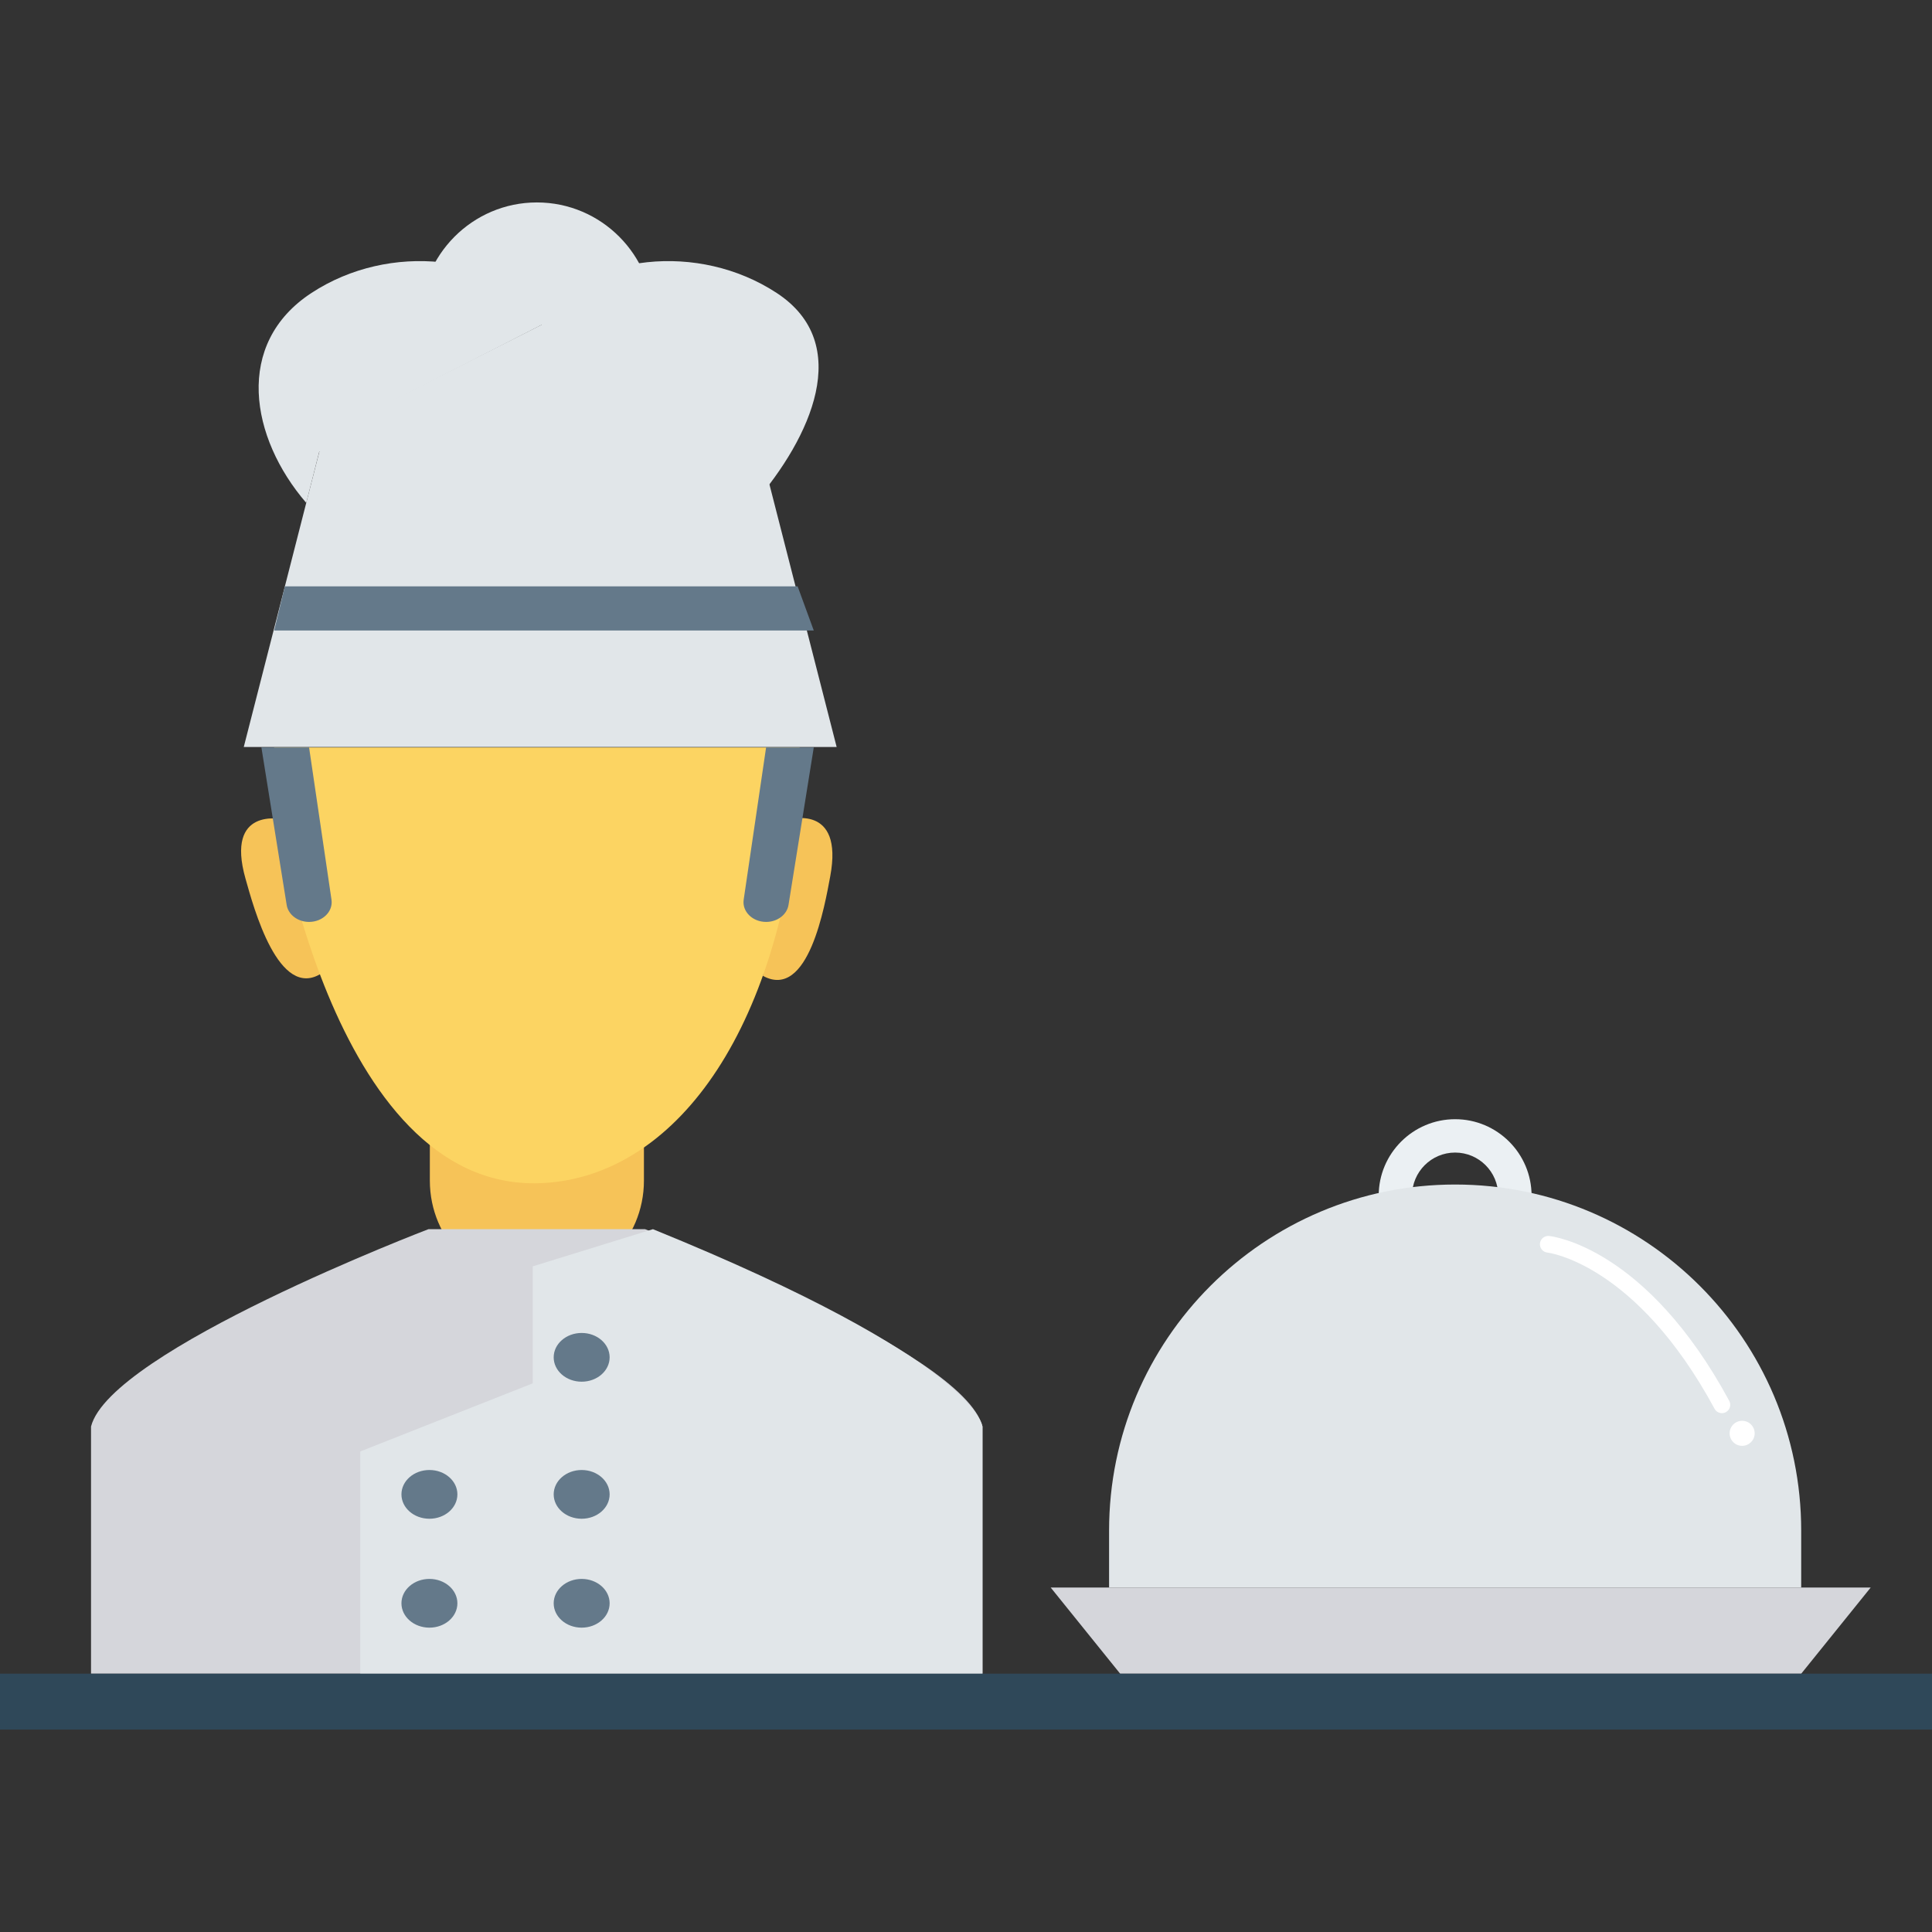 <?xml version="1.0" encoding="iso-8859-1"?>
<!-- Generator: Adobe Illustrator 19.0.0, SVG Export Plug-In . SVG Version: 6.00 Build 0)  -->
<svg version="1.1" id="Capa_1" xmlns="http://www.w3.org/2000/svg" xmlns:xlink="http://www.w3.org/1999/xlink" x="0px" y="0px"
	 viewBox="0 0 468.293 468.293" style="enable-background:new 0 0 468.293 468.293;" xml:space="preserve">
<rect x="0" y="0" width="468.293" height="468.293" fill="#333333" stroke="none"/>
<g>
	<path style="fill:#F6C358;" d="M191.034,198.686c0,0,13.546-4.097,10.201,13.742c-1.295,6.905-5.255,30.178-16.336,24.095"/>
	<path style="fill:#F6C358;" d="M68.418,198.587c0,0-13.879-3.138-8.906,14.41c1.925,6.793,8.011,29.714,18.497,22.877"/>
	<path style="fill:#F6C358;" d="M130.135,312.122L130.135,312.122c-14.33,0-25.946-11.616-25.946-25.946v-11.283h51.892v11.283
		C156.081,300.505,144.465,312.122,130.135,312.122z"/>
</g>
<path style="fill:#FCD462;" d="M66.454,194.105c0,0,13.334,94.378,64.3,92.689c30.886-1.024,57.499-33.411,63.063-92.689v-12.933
	H66.454V194.105z"/>
<g>
	<path style="fill:#64798A;" d="M63.362,181.172l6.123,38.173c0.379,2.36,2.694,4.116,5.428,4.116h0
		c3.304,0,5.857-2.529,5.437-5.385l-5.432-36.904H63.362z"/>
	<path style="fill:#64798A;" d="M197.247,181.172l-6.123,38.173c-0.379,2.36-2.694,4.116-5.428,4.116l0,0
		c-3.304,0-5.857-2.529-5.437-5.385l5.432-36.904H197.247z"/>
</g>
<path style="fill:#D5D6DB;" d="M156.359,297.939h-52.514c0,0-77.11,29.416-81.781,47.837v59.915h216.076v-59.915
	C233.469,327.354,156.359,297.939,156.359,297.939z"/>
<path style="fill:#E1E6E9;" d="M158.268,297.939l-29.133,9.007v28.358l-41.812,16.511v53.876h150.815v-59.915
	C238.139,345.776,236.895,329.893,158.268,297.939z"/>
<g>
	<ellipse style="fill:#64798A;" cx="104.086" cy="362.218" rx="6.781" ry="5.907"/>
	<ellipse style="fill:#64798A;" cx="104.086" cy="388.617" rx="6.781" ry="5.907"/>
	<ellipse style="fill:#64798A;" cx="140.987" cy="388.617" rx="6.781" ry="5.907"/>
	<ellipse style="fill:#64798A;" cx="140.987" cy="362.218" rx="6.781" ry="5.907"/>
	<ellipse style="fill:#64798A;" cx="140.987" cy="329" rx="6.781" ry="5.907"/>
</g>
<g>
	<polygon style="fill:#E1E6E9;" points="202.793,181.056 59.087,181.056 79.017,103.183 182.863,103.183 	"/>
	<path style="fill:#E1E6E9;" d="M188.231,70.991c-18.862-12.338-45.162-9.555-58.742,6.217l53.379,44.681
		C196.448,106.117,207.093,83.329,188.231,70.991z"/>
</g>
<polygon style="fill:#64798A;" points="69.052,142.12 193.333,142.12 197.247,152.826 66.454,152.826 "/>
<g>
	<path style="fill:#E1E6E9;" d="M75.523,70.991c-18.862,12.338-14.874,35.127-1.294,50.899l4.087-16.073l55.948-28.609
		C120.685,61.436,94.385,58.652,75.523,70.991z"/>
	<polygon style="fill:#E1E6E9;" points="182.868,109.751 134.265,77.208 70.704,109.372 	"/>
	<path style="fill:#E1E6E9;" d="M130.135,49.068c-15.614,0-28.272,12.734-28.272,28.442h56.543
		C158.406,61.802,145.749,49.068,130.135,49.068z"/>
</g>
<path style="fill:#EBF0F3;" d="M371.235,289.809h-8.085c0-5.758-4.685-10.443-10.443-10.443c-5.758,0-10.443,4.685-10.443,10.443
	h-8.085c0-10.216,8.311-18.528,18.528-18.528C362.924,271.282,371.235,279.593,371.235,289.809z"/>
<path style="fill:#E1E6E9;" d="M436.587,384.805H268.828v-13.812c0-46.325,37.554-83.879,83.879-83.879h0
	c46.325,0,83.879,37.554,83.879,83.879V384.805z"/>
<polygon style="fill:#D5D6DB;" points="436.587,405.691 271.523,405.691 254.68,384.805 453.43,384.805 "/>
<g>
	<path style="fill:#FFFFFF;" d="M417.37,342.533c-0.718,0-1.413-0.384-1.779-1.061c-19.057-35.256-40.309-37.839-40.521-37.862
		c-1.111-0.114-1.917-1.108-1.803-2.219c0.116-1.111,1.107-1.913,2.219-1.803c0.954,0.099,23.6,2.845,43.661,39.962
		c0.532,0.982,0.166,2.208-0.817,2.738C418.024,342.455,417.695,342.533,417.37,342.533z"/>
	<circle style="fill:#FFFFFF;" cx="422.275" cy="347.42" r="3.035"/>
</g>
<rect y="405.675" style="fill:#2F4859;" width="468.293" height="13.549"/>
<g>
</g>
<g>
</g>
<g>
</g>
<g>
</g>
<g>
</g>
<g>
</g>
<g>
</g>
<g>
</g>
<g>
</g>
<g>
</g>
<g>
</g>
<g>
</g>
<g>
</g>
<g>
</g>
<g>
</g>
</svg>

